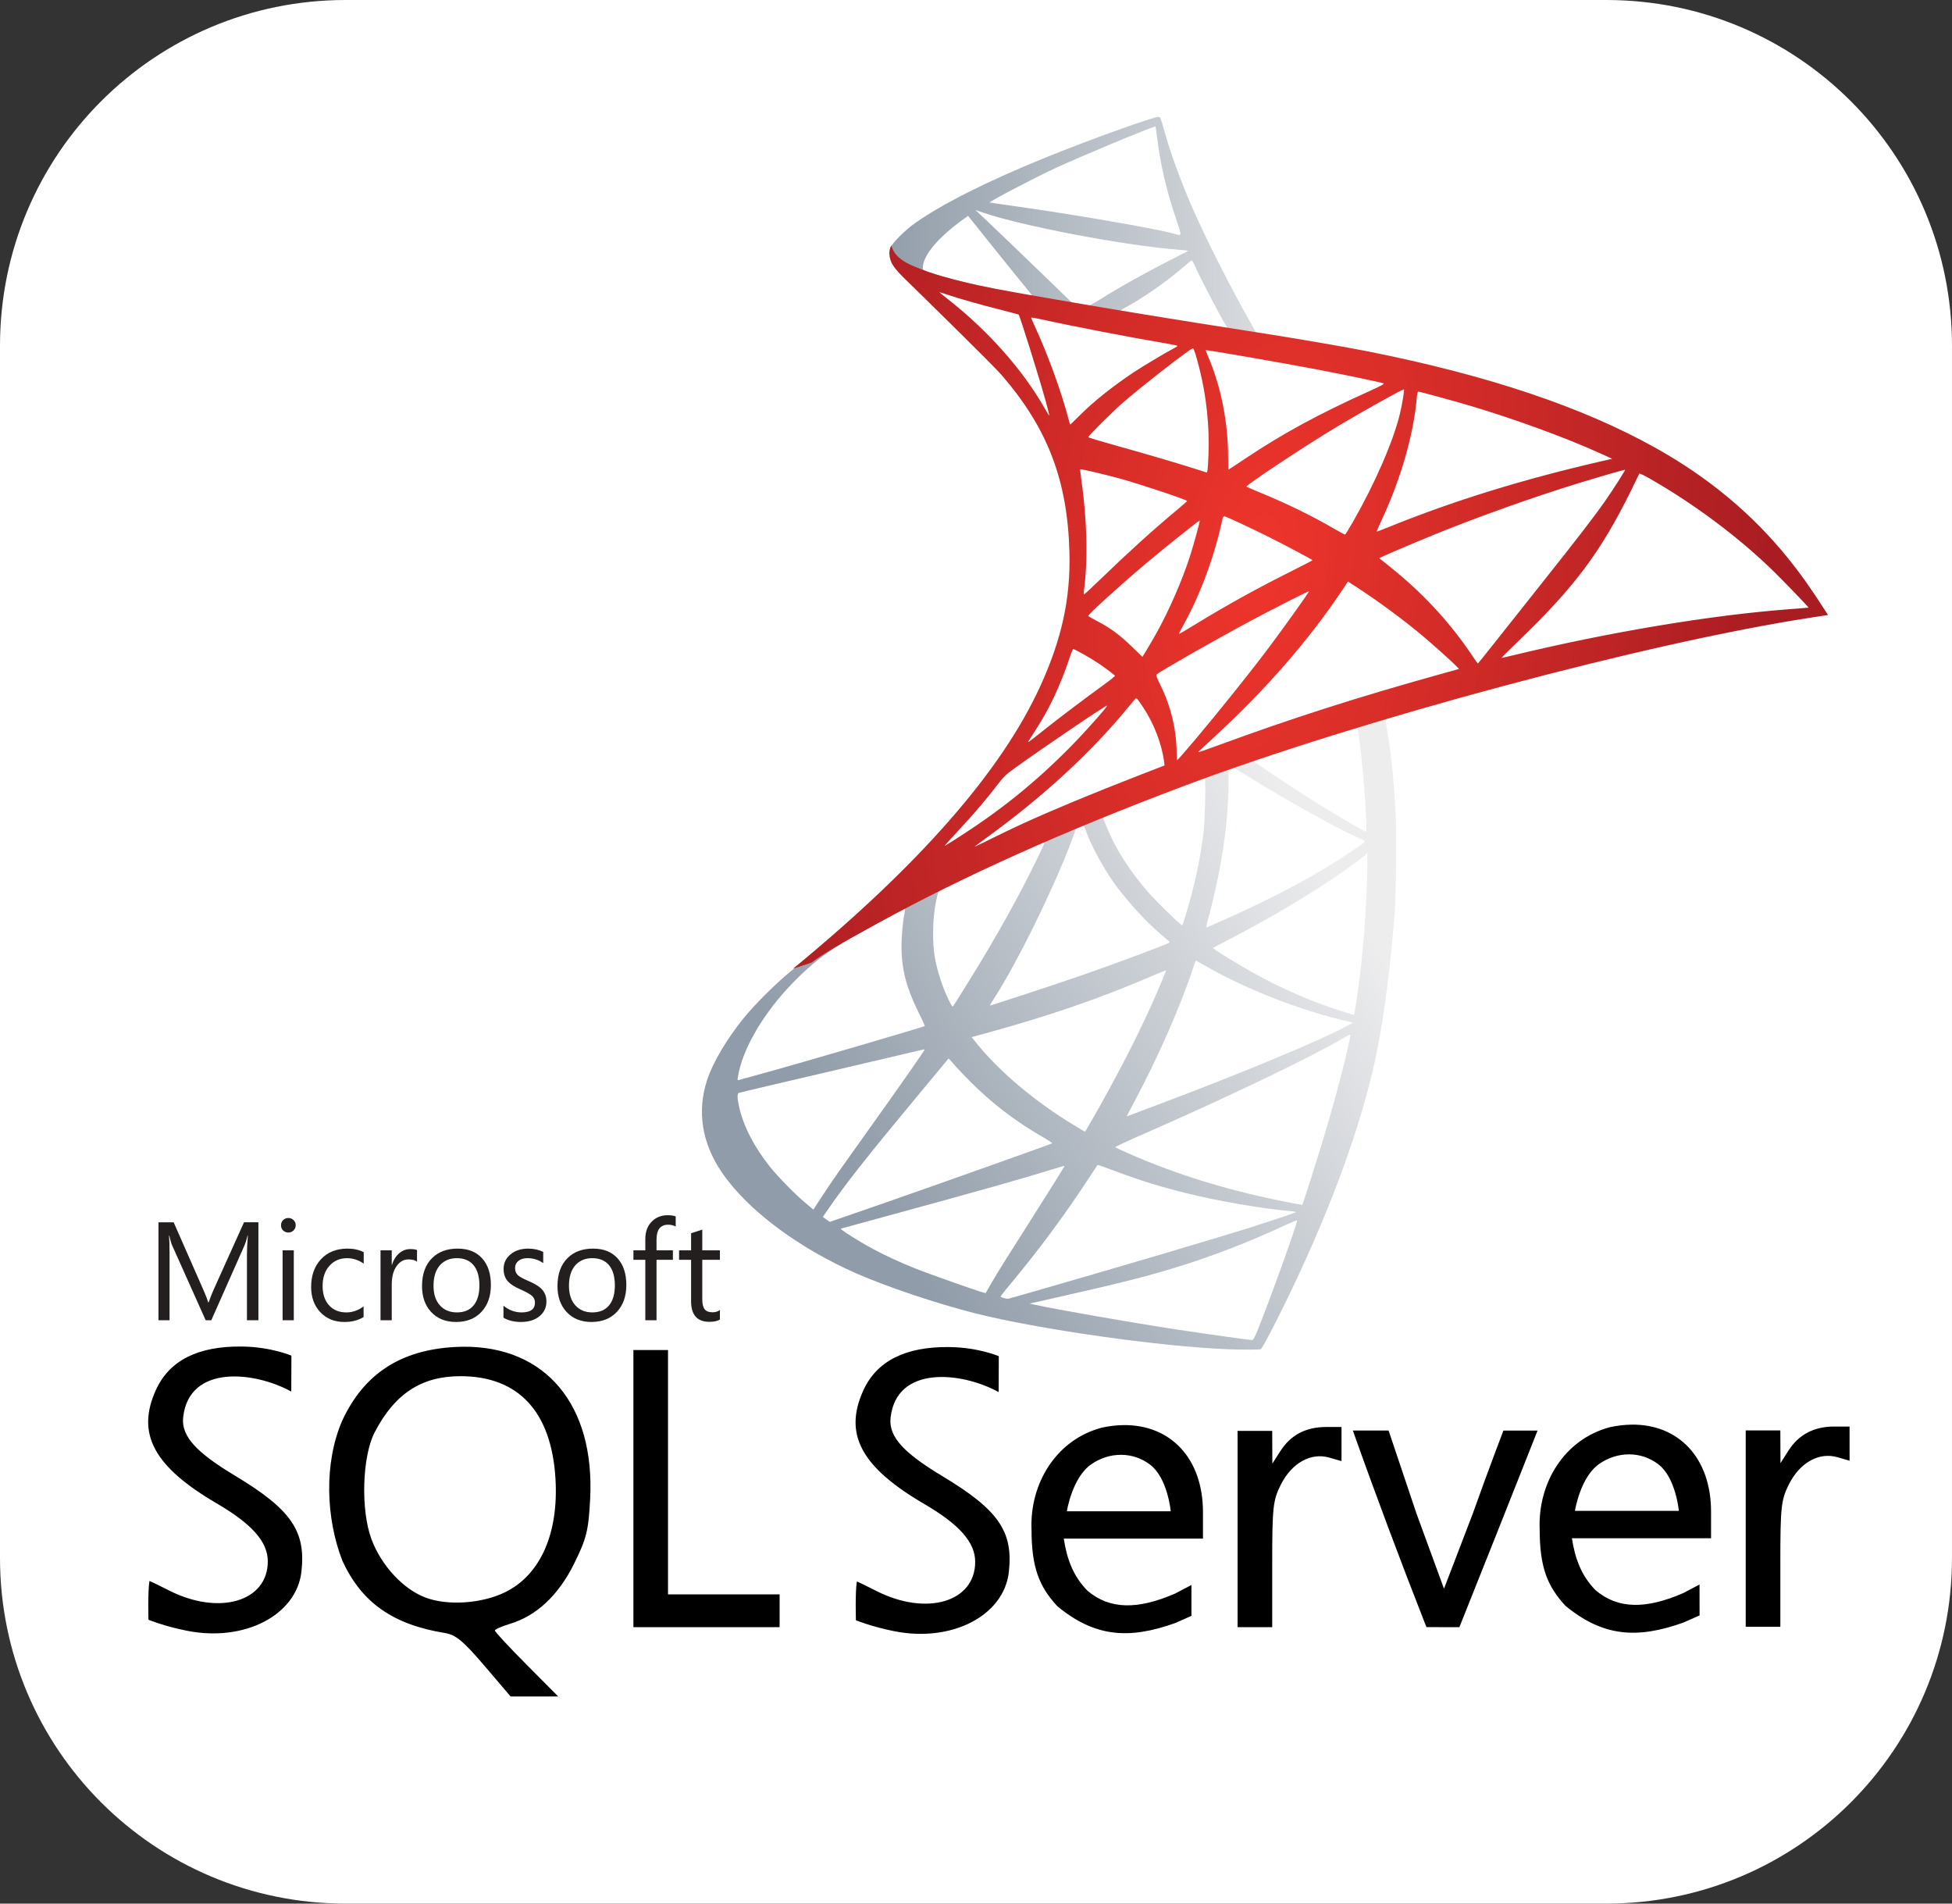 <?xml version="1.0" encoding="UTF-8"?><svg id="Layer_1" xmlns="http://www.w3.org/2000/svg" width="256" height="249.6" xmlns:xlink="http://www.w3.org/1999/xlink" viewBox="0 0 256 249.6"><rect x="0" y="0" width="256" height="249.6" fill="#333333" stroke="none"/><defs><linearGradient id="linear-gradient" x1="-1011.185" y1="401.438" x2="-844.575" y2="499.885" gradientTransform="translate(501.968 314.061) scale(.381 -.381)" gradientUnits="userSpaceOnUse"><stop offset="0" stop-color="#909ca9"/><stop offset="1" stop-color="#ededee"/></linearGradient><linearGradient id="linear-gradient-2" x1="-1010.621" y1="743.341" x2="-876.562" y2="743.341" gradientTransform="translate(501.968 314.061) scale(.381 -.381)" gradientUnits="userSpaceOnUse"><stop offset="0" stop-color="#939fab"/><stop offset="1" stop-color="#dcdee1"/></linearGradient><radialGradient id="radial-gradient" cx="-456.301" cy="510.671" fx="-456.301" fy="510.671" r="177.989" gradientTransform="translate(54.165 -324.963) rotate(-171.401) scale(.371 -.74)" gradientUnits="userSpaceOnUse"><stop offset="0" stop-color="#ee352c"/><stop offset="1" stop-color="#a91d22"/></radialGradient></defs><g id="Layer_2"><g id="Surfaces"><g id="Photo_Surface"><g id="Outline_no_shadow"><path d="m45.333,0h165.333c25.067,0,45.333,20.267,45.333,45.333v158.933c0,25.067-20.267,45.333-45.333,45.333H45.333c-25.067,0-45.333-20.267-45.333-45.333V45.333C0,20.267,20.267,0,45.333,0Z" style="fill:#fff; stroke-width:0px;"/></g></g></g></g><g id="g3545"><g id="layer1-5"><path id="path2830" d="m31.785,176.557c-5.809-.082-9.58,1.82-11.342,5.701-2.598,5.72-.281,10.043,7.98,14.867,4.64,2.71,6.698,5.045,6.698,7.601,0,5.276-6.384,7.149-12.967,3.809-1.338-.679-2.484-1.237-2.554-1.238-.234,1.494-.129,5.082-.129,5.082,0,0,2.014.84,5.048,1.445,7.53,1.501,14.368-2.032,15.014-7.756.6-5.325-1.355-8.153-8.702-12.571-4.919-2.958-7.088-5.107-6.81-7.653.763-7.005,9.413-6.02,14.179-3.379l.017-4.712s-2.653-1.142-6.432-1.195Zm28.944.026c-.349.003-.708.015-1.066.034-7.137.389-11.953,3.536-14.79,9.674-2.407,5.554-2.139,12.82.043,18.384,2.52,5.457,6.617,8.339,13.423,9.442,1.432.232,2.413,1.04,5.194,4.299l3.431,4.024h6.243l-4.153-4.179c-2.284-2.296-4.153-4.304-4.153-4.463,0-.158.875-.548,1.943-.868,3.51-1.052,6.397-3.753,8.444-7.894,1.637-3.313,1.89-4.334,2.107-8.478.646-12.353-5.848-20.071-16.665-19.975v-0Zm63.836.043c-5.808-.082-9.588,1.82-11.35,5.701-2.598,5.72-.273,10.043,7.988,14.867,4.64,2.71,6.69,5.036,6.69,7.593,0,5.276-6.376,7.158-12.958,3.818-1.338-.679-2.493-1.237-2.562-1.238-.234,1.494-.12,5.082-.12,5.082,0,0,2.005.831,5.039,1.436,7.53,1.501,14.368-2.032,15.014-7.756.6-5.325-1.355-8.153-8.702-12.571-4.919-2.958-7.088-5.099-6.81-7.644.763-7.005,9.413-6.02,14.179-3.379l.017-4.712s-2.644-1.142-6.423-1.195Zm-41.496.387v36.339h19.175v-4.299h-14.635v-32.039h-4.54Zm-22.675,3.431c7.586,0,11.906,4.64,12.451,13.371.452,7.245-1.979,12.72-6.647,14.979-3.02,1.462-7.434,1.765-10.319.705-2.961-1.087-5.838-4.17-7.154-7.662-1.438-3.816-1.231-10.868.413-14.033,2.63-5.066,6.137-7.361,11.256-7.361Zm153.541,6.355c-.886.014-1.819.121-2.777.327-6.048,1.587-9.464,7.373-9.235,13.337.004,5.004.974,7.477,3.379,10.086,4.925,4.061,9.401,4.366,15.444,2.21,1.042-.447,2.15-.946,2.15-.946l-.009-4.05-2.141,1.126c-4.876,2.114-8.555,2.119-11.497-.387-1.887-1.924-2.693-4.181-3.096-6.81h18.247v-3.483c0-7.058-4.261-11.509-10.465-11.411h-0Zm-66.641.06c-.886.014-1.81.121-2.769.327-6.048,1.587-9.473,7.364-9.244,13.328.004,5.004.983,7.486,3.388,10.095,4.925,4.061,9.393,4.366,15.435,2.21,1.042-.447,2.15-.954,2.15-.954v-4.041l-2.15,1.126c-4.876,2.114-8.555,2.119-11.497-.387-1.887-1.924-2.693-4.19-3.096-6.819h18.255v-3.474c0-7.058-4.269-11.509-10.473-11.411Zm93.237.189c-2.628,0-4.633,1.054-5.968,3.139l-1.058,1.66-.009-2.141-.009-2.15h-4.54v25.745h4.54v-8.22c0-7.522.096-8.413,1.135-10.473,1.429-2.834,3.932-4.232,6.337-3.543l1.608.464v-4.48h-2.038 0Zm-66.641.06c-2.628,0-4.624,1.054-5.959,3.139l-1.066,1.66-.009-2.15-.009-2.141h-4.54v25.736h4.54v-8.22c0-7.522.096-8.413,1.135-10.473,1.429-2.834,3.932-4.232,6.337-3.543l1.617.464v-4.471h-2.047Zm3.534.461c3.039,8.57,6.322,17.315,9.648,25.774,1.44.015,2.885.01,4.325.009l5.082-12.743,5.168-13.031h-4.48s-1.977,5.167-4.041,10.959l-3.749,9.772-3.603-9.841-3.663-10.898h-4.686Zm36.244,3.125c1.356.005,2.694.437,3.826,1.307,2.296,1.764,2.683,6.105,2.683,6.105h-13.629s.687-4.413,3.182-6.157c1.202-.84,2.582-1.261,3.938-1.255Zm-66.641.06c1.356.005,2.694.437,3.826,1.307,2.296,1.764,2.683,6.097,2.683,6.097h-13.621s.687-4.405,3.182-6.148c1.202-.84,2.574-1.261,3.93-1.255Z" style="stroke-width:0px;"/></g><g id="g3073"><path id="path28" d="m33.889,173.112h-1.503v-8.625c0-.68.041-1.512.123-2.49h-.035c-.143.572-.271.987-.385,1.243l-4.378,9.872h-.736l-4.39-9.799c-.126-.274-.254-.715-.385-1.316h-.035c.047.514.073,1.349.073,2.507v8.608h-1.454v-12.846h1.991l3.94,8.958c.298.674.493,1.188.584,1.541h.061c.257-.703.461-1.229.619-1.576l4.022-8.923h1.888" style="fill:#231f1f; stroke-width:0px;"/><path id="path30" d="m38.53,163.941v9.171h-1.468v-9.171h1.468Zm.251-3.287c0,.269-.096.493-.283.68-.187.184-.417.277-.686.277-.263,0-.487-.091-.677-.269-.187-.178-.28-.409-.28-.689,0-.271.093-.496.28-.677.19-.184.415-.274.677-.274.269,0,.499.09.686.274.187.181.283.406.283.677" style="fill:#231f1f; stroke-width:0px;"/><path id="path32" d="m47.684,172.692c-.703.429-1.544.645-2.516.645-1.314,0-2.373-.435-3.182-1.308-.788-.849-1.182-1.941-1.182-3.278,0-1.506.432-2.72,1.296-3.646.861-.925,2.023-1.389,3.479-1.389.8,0,1.506.155,2.122.467v1.503c-.68-.476-1.41-.715-2.186-.715-.931,0-1.69.324-2.283.975-.616.668-.922,1.559-.922,2.671,0,1.068.28,1.912.846,2.534.563.622,1.319.931,2.271.931.8,0,1.553-.263,2.256-.788" style="fill:#231f1f; stroke-width:0px;"/><path id="path34" d="m54.689,165.427c-.257-.198-.63-.295-1.121-.295-.595,0-1.097.269-1.503.806-.461.601-.689,1.436-.689,2.499v4.676h-1.471v-9.174h1.471v1.891h.035c.213-.668.546-1.185.995-1.55.417-.333.884-.502,1.404-.502.388,0,.683.044.879.126" style="fill:#231f1f; stroke-width:0px;"/><path id="path36" d="m62.874,168.544c0-1.176-.266-2.072-.797-2.688-.514-.59-1.232-.887-2.16-.887-.914,0-1.643.301-2.192.896-.581.639-.87,1.544-.87,2.715,0,1.1.277,1.959.832,2.574.557.619,1.299.928,2.23.928.969,0,1.705-.312,2.212-.94.496-.61.744-1.474.744-2.598m1.506-.053c0,1.462-.414,2.636-1.238,3.52-.823.881-1.935,1.325-3.33,1.325-1.381,0-2.472-.444-3.281-1.325-.788-.855-1.182-1.982-1.182-3.377,0-1.597.449-2.828,1.346-3.701.829-.811,1.941-1.217,3.33-1.217,1.369,0,2.437.423,3.202,1.273.768.846,1.153,2.014,1.153,3.503" style="fill:#231f1f; stroke-width:0px;"/><path id="path38" d="m71.662,170.657c0,.753-.28,1.378-.844,1.871-.613.54-1.454.809-2.516.809-.873,0-1.629-.187-2.274-.558v-1.576c.715.587,1.509.879,2.382.879,1.165,0,1.745-.426,1.745-1.281,0-.359-.128-.654-.385-.887-.257-.234-.756-.511-1.503-.841-.771-.336-1.316-.68-1.64-1.039-.388-.423-.581-.978-.581-1.658,0-.765.301-1.398.905-1.903.601-.505,1.378-.756,2.329-.756.727,0,1.381.143,1.962.429v1.477c-.604-.435-1.296-.654-2.078-.654-.49,0-.881.12-1.173.359-.295.239-.441.546-.441.922,0,.406.123.724.368.949.222.21.68.464,1.381.762.782.33,1.346.666,1.693,1.013.447.444.671,1.004.671,1.684" style="fill:#231f1f; stroke-width:0px;"/><path id="path40" d="m80.638,168.544c0-1.176-.266-2.072-.797-2.688-.514-.59-1.235-.887-2.16-.887-.914,0-1.643.301-2.195.896-.578.639-.867,1.544-.867,2.715,0,1.1.277,1.959.832,2.574.557.619,1.299.928,2.23.928.969,0,1.705-.312,2.212-.94.496-.61.744-1.474.744-2.598m1.506-.053c0,1.462-.414,2.636-1.238,3.52-.823.881-1.935,1.325-3.333,1.325-1.378,0-2.469-.444-3.278-1.325-.788-.855-1.182-1.982-1.182-3.377,0-1.597.449-2.828,1.346-3.701.829-.811,1.938-1.217,3.33-1.217,1.369,0,2.434.423,3.202,1.273.768.846,1.153,2.014,1.153,3.503" style="fill:#231f1f; stroke-width:0px;"/><path id="path42" d="m88.618,160.824c-.286-.161-.613-.242-.978-.242-1.025,0-1.538.648-1.538,1.944v1.416h2.148v1.246h-2.148v7.925h-1.471v-7.925h-1.559v-1.246h1.559v-1.486c0-1.01.315-1.801.94-2.376.54-.493,1.2-.741,1.982-.741.452,0,.809.053,1.065.161" style="fill:#231f1f; stroke-width:0px;"/><path id="path44" d="m94.415,173.022c-.347.198-.806.295-1.381.295-1.6,0-2.399-.899-2.399-2.703v-5.429h-1.576v-1.246h1.576v-2.239c.464-.149.954-.306,1.468-.473v2.712h2.312v1.246h-2.312v5.178c0,.616.105,1.051.315,1.311.207.26.557.391,1.048.391.362,0,.68-.099.949-.298" style="fill:#231f1f; stroke-width:0px;"/></g><g id="layer1-2"><path id="path3639" d="m185.292,90.789l-32.38,10.559-28.15,12.434-7.886,2.084c-1.999,1.9-4.121,3.831-6.381,5.797-2.484,2.161-4.82,4.12-6.596,5.536-1.978,1.576-4.919,4.494-6.422,6.365-2.236,2.784-3.985,5.752-4.737,8.035-1.353,4.107-.694,8.267,1.915,12.106,3.333,4.904,9.967,9.887,17.683,13.279,3.936,1.73,10.577,3.961,15.558,5.218,8.299,2.096,24.34,4.373,33.174,4.711,1.792.069,4.177.062,4.286-.01.194-.128,1.569-2.732,3.165-5.992,5.429-11.091,9.357-21.488,11.471-30.367,1.28-5.377,2.278-12.546,2.924-21.047.181-2.381.247-10.323.108-13.023-.226-4.393-.613-7.973-1.234-11.486-.091-.515-.125-.968-.077-1.009.09-.077.396-.175,4.373-1.331l-.794-1.859-0-0Zm-7.4,4.343c.294,0,1.077,7.504,1.28,12.265.043,1.012.034,1.659-.026,1.659-.193,0-4.147-2.322-6.949-4.081-2.447-1.537-7.092-4.623-7.83-5.203-.233-.183-.208-.192,1.792-.881,3.404-1.172,11.475-3.759,11.732-3.759l0.0 0Zm-16.495,5.413c.209-0.0.779.314,2.125,1.157,5.05,3.164,11.889,6.97,14.82,8.25.909.397,1.012.243-1.081,1.664-4.461,3.03-10.008,6.008-16.817,9.033-1.187.527-2.192.958-2.233.958-.041,0,.092-.602.292-1.342,1.65-6.102,2.58-12.262,2.607-17.201.013-2.443.014-2.456.246-2.514.011-.003.027-.005.041-.005v0Zm-3.395,1.296c.146.147.04,5.621-.138,7.113-.428,3.579-1.129,6.888-2.248,10.652-.268.899-.518,1.674-.558,1.721-.097.113-3.445-3.149-4.558-4.44-1.901-2.206-3.406-4.397-4.501-6.555-.557-1.097-1.445-3.263-1.362-3.324.376-.273,13.274-5.259,13.366-5.167v0Zm-15.993,6.304c.03.003.053.011.067.026.048.053.219.451.379.886.78,2.118,2.533,5.264,4.056,7.277,1.662,2.197,3.83,4.539,5.643,6.094.582.499,1.126.965,1.203,1.034.155.138.207.114-3.784,1.628-4.626,1.755-9.665,3.512-15.45,5.382-2.205.713-4.07,1.315-4.143,1.342-.22.082-.153-.054.492-1.06,2.874-4.488,7.229-13.266,9.663-19.475.422-1.077.824-2.155.896-2.397.106-.354.21-.475.543-.625.184-.083.345-.122.435-.113v0Zm-4.901,2.023c.065.057-1.176,2.678-2.397,5.06-2.368,4.619-4.978,9.165-8.444,14.713-.598.957-1.149,1.832-1.224,1.941-.123.179-.174.12-.553-.635-.83-1.65-1.525-3.732-1.885-5.669-.356-1.916-.295-5.234.133-7.292.318-1.529.304-1.495,1.024-1.864,3.113-1.595,13.244-6.342,13.345-6.253Zm42.212,1.716v1.04c-.005,5.46-.588,12.935-1.434,18.389-.148.957-.277,1.747-.287,1.756-.01.01-.7-.193-1.531-.451-3.674-1.141-7.657-2.845-11.251-4.814-2.38-1.304-5.822-3.417-5.725-3.513.026-.026,1.04-.563,2.253-1.193,4.805-2.494,9.396-5.183,13.386-7.85,1.497-1.001,3.738-2.62,4.235-3.057l.353-.307Zm-60.694,7.236c.1-.005.074.185-.082,1.086-.109.627-.232,1.811-.277,2.627-.197,3.579.384,6.219,2.161,9.832.494,1.004.881,1.842.86,1.859-.178.149-16.363,4.885-21.452,6.278-1.508.413-2.827.777-2.934.809-.177.053-.192.015-.128-.399.557-3.591,3.296-8.303,7.123-12.26,2.544-2.63,4.581-4.188,8.045-6.166,2.486-1.419,6.347-3.549,6.632-3.656.019-.007.037-.01.051-.01l-0-0Zm38.177,6.836c.015-.018.615.303,1.331.717,5.228,3.023,12.523,5.859,18.743,7.282l.563.128-.773.43c-3.249,1.803-13.949,6.255-24.878,10.355-1.595.598-3.152,1.185-3.457,1.306-.305.121-.553.203-.553.179,0-.024.451-.892,1.004-1.925,3.068-5.736,6.13-12.707,7.702-17.544.16-.493.302-.908.318-.927v0Zm-3.892,1.275c.017.017-.174.531-.425,1.137-2.133,5.157-4.927,10.784-8.491,17.104-.907,1.608-1.671,2.922-1.7,2.919-.029-.003-.767-.439-1.639-.973-5.19-3.177-9.782-7.089-12.797-10.892l-.43-.538,2.238-.615c7.982-2.187,14.752-4.525,21.482-7.425.953-.411,1.745-.734,1.762-.717v-0Zm24.176,8.439c.011.002.015.01.015.02,0,.544-1.235,5.579-2.263,9.223-.863,3.057-1.587,5.448-2.929,9.684-.593,1.871-1.101,3.398-1.132,3.39-.03-.008-.172-.035-.317-.061-7.271-1.316-13.784-3.151-19.885-5.602-1.707-.686-4.171-1.778-4.302-1.905-.044-.043,1.43-.738,3.272-1.541,11.142-4.862,22.687-10.398,26.634-12.772.475-.286.826-.452.906-.435v0Zm-55.808,1.91c.06.057-3.057,4.518-7.41,10.611-1.513,2.118-3.29,4.613-3.948,5.546-.658.933-1.653,2.409-2.217,3.283l-1.029,1.587-1.096-.922c-1.286-1.08-3.537-3.372-4.558-4.645-2.101-2.619-3.525-5.375-4.087-7.907-.259-1.169-.267-1.764-.02-1.838.356-.107,6.893-1.646,13.023-3.067,3.405-.79,7.342-1.714,8.752-2.054,1.41-.34,2.577-.607,2.591-.594v0Zm3.134,1.198l.789.881c3.526,3.928,7.111,6.859,11.486,9.387.772.446,1.361.834,1.311.865-.182.113-15.128,5.427-22.041,7.835-3.898,1.358-7.1,2.466-7.118,2.463-.018-.003-.238-.147-.486-.323l-.451-.323.707-1.019c2.293-3.322,5.175-6.975,11.481-14.564l4.322-5.203v-0Zm19.531,13.96c.017-.022,1.11.366,2.432.86,3.188,1.192,5.689,1.969,9.074,2.817,4.158,1.041,10.166,2.081,13.724,2.381.546.046.825.108.737.164-.165.105-3.768,1.308-6.417,2.141-4.204,1.322-17.054,5.118-27.53,8.132-1.943.559-3.605,1.032-3.692,1.05-.235.049-1.055-.166-1.055-.277,0-.052.587-.796,1.301-1.649,3.521-4.212,7.02-8.917,9.94-13.366.799-1.217,1.468-2.232,1.485-2.253v-0Zm-4.327.123c.032.032-1.704,2.811-4.757,7.62-1.289,2.03-2.751,4.342-3.252,5.136-.501.794-1.235,2.002-1.628,2.689l-.717,1.25-.364-.097c-.877-.238-7.066-2.424-8.701-3.073-2.026-.804-4.138-1.775-5.695-2.617-1.946-1.051-4.413-2.612-4.22-2.673.056-.018,3.404-.934,7.436-2.033,10.726-2.924,16.659-4.603,20.55-5.817.727-.227,1.333-.398,1.347-.384l-0.0 0Zm30.465,7.144c.023-.005.034-.005.036,0,.101.254-3.869,11.252-5.321,14.738-.325.781-.445.97-.615.963-.411-.018-6.168-.823-9.653-1.352-6.1-.926-16.318-2.71-18.896-3.298l-.599-.133,3.656-.824c7.837-1.766,11.601-2.713,15.419-3.882,4.816-1.474,9.584-3.312,14.4-5.551.761-.354,1.41-.625,1.572-.661h-0Z" style="fill:url(#linear-gradient); stroke-width:0px;"/><path id="path3667" d="m151.922,15.327c-.542-.063-9.232,3.068-14.815,5.336-7.565,3.074-13.439,6.019-17.063,8.562-1.349.947-3.045,2.65-3.293,3.303-.093.245-.136.53-.138.824l3.288,3.103,7.799,2.489,18.579,3.318,21.237,3.651.215-1.823c-.064-.01-.125-.021-.189-.031l-2.796-.44-.568-.999c-2.886-5.093-6.076-11.395-7.927-15.66-1.434-3.303-2.811-7.108-3.574-9.863-.454-1.636-.501-1.742-.753-1.772l0-0Zm-.41,1.26c.022-.004.032-.004.036,0,.017.021.116.704.215,1.516.418,3.421,1.183,6.738,2.381,10.309.903,2.691.916,2.533-.159,2.233-2.497-.697-13.686-2.617-21.779-3.738-1.304-.181-2.39-.341-2.407-.358-.103-.103,5.837-3.215,8.47-4.44,3.377-1.571,12.573-5.4,13.243-5.52Zm-23.582,10.954l.947.323c5.196,1.769,18.221,4.257,25.42,4.855.812.067,1.495.14,1.516.159.021.019-.669.388-1.531.819-3.473,1.74-7.296,3.86-9.94,5.515-.777.486-1.489.878-1.582.871-.094-.007-.606-.09-1.142-.179l-.978-.159-2.458-2.386c-4.315-4.176-7.684-7.408-8.987-8.629l-1.265-1.188Zm-.963.768l3.441,4.296c1.894,2.363,3.793,4.708,4.215,5.213.422.505.748.932.727.947-.098.071-4.988-.881-7.579-1.475-2.66-.61-3.761-.902-5.408-1.429l-1.342-.43.005-.333c.017-1.65,2.097-4.085,5.628-6.575l.312-.215 0-0Zm29.307,5.853c.103.008.212.218.517.886.835,1.829,3.433,6.784,4.061,7.743.207.316.535.337-2.914-.22-8.288-1.339-10.969-1.787-10.969-1.838 0-.031.249-.194.553-.364,2.567-1.427,5.156-3.224,7.461-5.167.551-.465,1.081-.907,1.178-.988.04-.033.078-.054.113-.051h0Z" style="fill:url(#linear-gradient-2); stroke-width:0px;"/><path id="path2851" d="m116.898,32.198s-.538.853-.031,2.12c.314.784,1.256,1.726,2.294,2.724,0,0,10.876,10.609,12.208,12.147,6.026,6.955,8.643,13.802,8.885,23.254.155,6.066-1.015,11.398-3.856,17.596-5.093,11.108-15.823,23.357-32.395,36.979l2.432-.804c1.564-1.171,3.687-2.422,8.695-5.162,11.535-6.309,24.488-12.113,40.399-18.092,22.893-8.603,60.55-18.697,81.976-21.979l2.233-.343-.343-.538c-1.959-3.045-3.297-4.923-4.906-6.913-4.7-5.812-10.389-10.554-17.36-14.456-9.579-5.363-22.004-9.531-37.711-12.654-2.969-.59-9.472-1.705-14.764-2.53-11.209-1.747-18.439-2.926-26.424-4.317-2.863-.497-7.138-1.215-9.976-1.828-1.479-.32-4.289-.984-6.473-1.736-1.803-.71-4.342-1.396-4.885-3.467v-0Zm6.304,6.12c.015-.014.424.113.922.282.918.312,2.129.676,3.539,1.07.987.276,2.073.566,3.226.86,1.472.376,2.688.699,2.704.717.163.183,2.634,8.071,3.477,11.097.322,1.155.566,2.118.543,2.141-.023.023-.297-.402-.604-.942-2.859-5.028-7.387-10.141-12.623-14.257-.653-.513-1.183-.948-1.183-.968Zm12.05,3.329c.126-.009.669.082,1.316.225,4.17.922,11.615,2.359,16.402,3.165.798.134,1.454.279,1.454.323,0,.044-.298.232-.661.415-.803.404-4.054,2.35-5.141,3.078-2.715,1.817-5.156,3.762-6.934,5.531-.714.711-1.312,1.29-1.331,1.29-.019,0-.144-.414-.277-.922-.889-3.407-2.726-8.437-4.373-11.978-.265-.57-.481-1.072-.481-1.116,0-.006.008-.009.026-.01l-0-0Zm21.196,4.03c.14.047.403.87.871,2.719.895,3.542,1.311,7.52,1.173,11.2-.039,1.024-.103,1.975-.143,2.115l-.077.256-1.265-.41c-2.607-.833-6.868-2.088-10.518-3.098-2.074-.574-3.774-1.086-3.774-1.137,0-.152,3.026-3.177,4.327-4.327,2.485-2.197,9.17-7.397,9.407-7.318h0Zm1.685.241c.075-.07,10.129,1.671,14.697,2.545,3.405.652,8.332,1.684,8.629,1.808.143.06-.367.338-2.002,1.075-6.47,2.918-11.264,5.522-16.029,8.711-1.255.84-2.298,1.526-2.32,1.526-.022,0-.04-.701-.041-1.557-.003-4.647-.931-9.337-2.632-13.299-.183-.426-.32-.792-.302-.809l0.0 0Zm25.994,5.141c.078.078-.252,2.06-.538,3.231-.89,3.645-3.247,9.054-6.155,14.139-.513.896-.971,1.643-1.024,1.659-.053.016-.716-.332-1.47-.773-2.844-1.664-6.065-3.237-9.602-4.696-.986-.407-1.826-.769-1.869-.809-.161-.151,7.698-5.355,11.865-7.856,3.333-2,8.699-4.989,8.793-4.896Zm1.859.292c.226,0,4.685,1.216,6.99,1.905,5.742,1.717,12.366,4.137,16.664,6.089l1.787.809-1.26.292c-10.514,2.415-19.526,5.203-28.206,8.726-.721.293-1.349.533-1.393.533-.044,0,.186-.558.507-1.239,2.609-5.544,4.294-11.361,4.732-16.3.04-.45.121-.814.179-.814l-0-0Zm-44.317,10.186c.071-.07,3.465.725,5.316,1.244,2.782.781,8.702,2.762,8.706,2.914,0,.03-.652.598-1.449,1.265-3.201,2.678-6.288,5.477-9.986,9.049-1.096,1.059-2.028,1.92-2.074,1.92-.046,0-.067-.155-.041-.343.557-4.111.437-9.39-.338-14.764-.098-.681-.158-1.261-.133-1.285v-0Zm71.458.067c.051.051-1.574,2.591-2.586,4.04-1.476,2.115-3.616,4.891-8.491,11.02-2.561,3.22-5.449,6.863-6.422,8.096-.973,1.233-1.789,2.243-1.813,2.243-.023,0-.337-.441-.696-.978-2.748-4.105-6.009-7.711-9.899-10.949-.726-.604-1.545-1.267-1.818-1.47-.273-.203-.496-.391-.497-.42-.003-.067,4.152-1.849,7.323-3.139,5.52-2.246,13.066-4.936,18.712-6.668,2.978-.913,6.141-1.822,6.186-1.777v-0Zm1.874.492c.089-.018.682.269,1.393.676,5.947,3.406,11.774,7.781,16.356,12.28,1.303,1.28,4.492,4.597,4.445,4.624-.012.007-1.114.094-2.448.195-10.305.775-23.48,2.967-36.164,6.017-.861.207-1.606.379-1.654.379-.048,0,.895-.947,2.094-2.1,7.449-7.161,10.847-11.683,14.846-19.762.596-1.203,1.1-2.241,1.121-2.304.001-.004.004-.004.01-.005l-0-0Zm-54.467,5.582c.34.076,3.517,1.555,5.915,2.755,2.193,1.098,5.514,2.866,5.679,3.021.021.02-1.149.63-2.601,1.357-4.598,2.3-8.537,4.473-12.649,6.985-1.173.716-2.155,1.306-2.187,1.306-.103,0-.062-.089.594-1.29,2.19-4.011,3.956-8.799,4.972-13.478.091-.418.2-.673.277-.655l0.0 0Zm-3.201.574c.066.066-.758,3.094-1.28,4.711-1.002,3.101-2.695,7-4.322,9.935-.382.689-.968,1.698-1.301,2.243l-.604.988-1.372-1.326c-1.595-1.546-2.894-2.506-4.553-3.359-.652-.335-1.182-.646-1.183-.691-.003-.202,4.172-3.999,7.395-6.724,2.307-1.951,7.162-5.835,7.221-5.776Zm19.449,7.999l1.193.773c2.737,1.777,5.978,4.168,8.45,6.227,1.385,1.154,4.076,3.564,4.629,4.148l.297.312-1.982.553c-11.209,3.11-19.869,5.878-29.973,9.592-1.121.412-2.09.753-2.156.753-.139,0-.278.128,2.243-2.192,6.463-5.948,12.172-12.501,16.438-18.876l.86-1.29Zm-5.111,1.28c.059.059-3.312,4.78-5.316,7.446-2.397,3.19-6.665,8.522-9.602,11.993-1.227,1.45-2.278,2.654-2.335,2.673-.062.021-.101-.334-.102-.896-.006-2.962-.755-6.128-2.079-8.808-.559-1.132-.653-1.406-.538-1.511.461-.418,7.591-4.483,12.085-6.893,3.087-1.655,7.828-4.063,7.886-4.005v-0Zm-30.91,7.574c.061,0,.633.287,1.27.64,1.56.864,2.962,1.816,4.199,2.847.048.04-.593.563-1.424,1.162-2.319,1.673-5.851,4.339-7.897,5.966-2.158,1.717-2.23,1.769-1.987,1.398,1.616-2.472,2.429-3.871,3.277-5.659.754-1.589,1.506-3.475,2.043-5.116.223-.682.456-1.239.517-1.239l-0-0Zm8.235,6.463c.111-.014.27.194.932,1.183,1.395,2.085,2.464,4.865,2.74,7.128l.056.486-3.344,1.296c-6.003,2.329-11.528,4.625-15.26,6.335-1.044.478-2.888,1.359-4.092,1.961-1.204.602-2.187,1.076-2.187,1.05,0-.026.756-.594,1.68-1.265,7.325-5.318,13.641-11.14,18.4-16.961.509-.622.971-1.162,1.029-1.198.015-.01.03-.013.046-.015l-0.0 0Zm-3.8.942c.097.097-2.703,3.263-4.588,5.188-4.719,4.817-9.398,8.593-15.194,12.27-.725.46-1.388.876-1.475.927-.159.093.051-.146,2.596-2.919,1.604-1.747,2.831-3.198,4.225-5.008.918-1.192,1.093-1.36,2.438-2.33,3.622-2.614,11.902-8.223,11.998-8.127l-0-0Z" style="fill:url(#radial-gradient); stroke-width:0px;"/></g></g></svg>